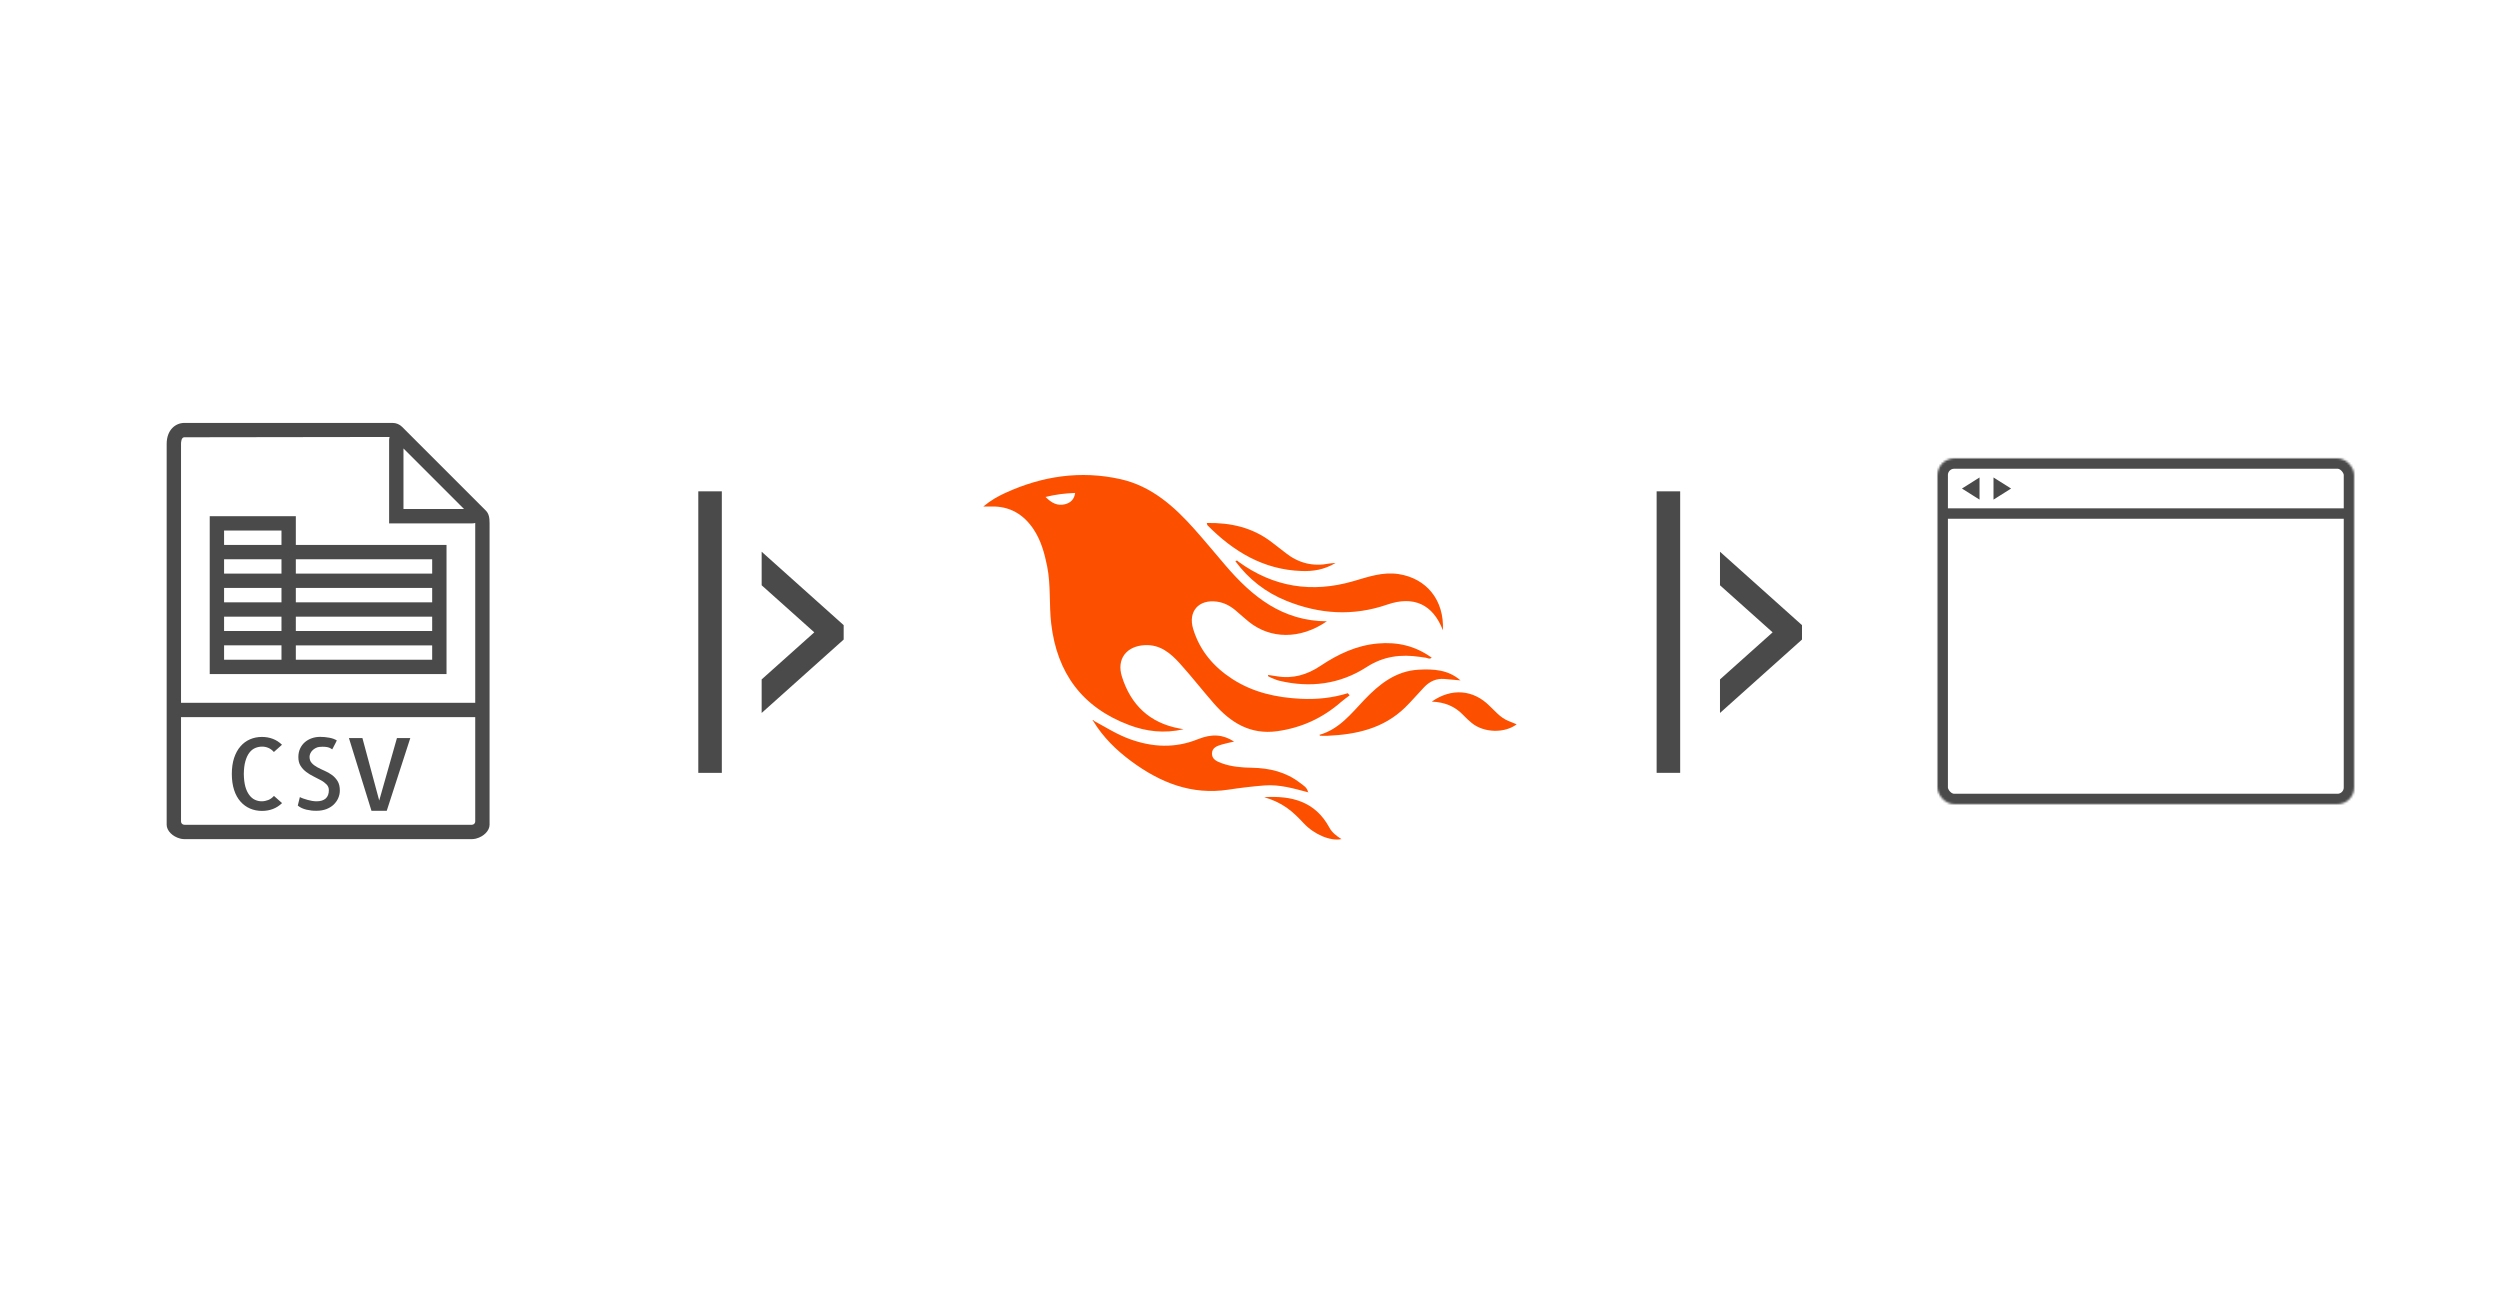 <svg width="1200" height="630" viewBox="0 0 1200 630" xmlns="http://www.w3.org/2000/svg" xmlns:xlink="http://www.w3.org/1999/xlink"><title>exporting-csv-files-from-phoenix</title><defs><rect id="a" width="200" height="166" rx="8"/><mask id="b" x="0" y="0" width="200" height="166" fill="#fff"><use xlink:href="#a"/></mask></defs><g fill="none" fill-rule="evenodd"><g fill="#4A4A4A"><path d="M233.106 244.988l-2.653-2.652-34.79-34.79-2.65-2.652c-1.206-1.205-2.86-1.894-4.547-1.894H88.473C84.41 203 80 206.17 80 213.092V395.89c0 2.892 2.893 5.682 6.338 6.578.172.034.344.103.516.138.517.103 1.068.172 1.62.172H226.49c.55 0 1.102-.07 1.654-.172.172-.035.344-.104.516-.138 3.445-.896 6.338-3.686 6.338-6.58V251.155c0-2.653-.31-4.616-1.894-6.166zm-10.368-.655h-29.07v-29.07l29.07 29.07zM88.473 395.89c-.24 0-.447-.104-.69-.173-.515-.24-.894-.793-.894-1.413v-50.082h141.22v50.082c0 .62-.378 1.172-.894 1.413-.207.07-.448.172-.69.172H88.474zm-1.584-58.557v-124.24c0-.76.102-3.204 1.583-3.204l98.546-.14c-.14.483-.242.966-.242 1.482v39.99h39.99c.448 0 .895-.07 1.343-.206V337.333H86.89z" id="Shape"/><path d="M119.714 361.272c.827-1.068 1.757-1.79 2.825-2.24 1.067-.446 2.17-.653 3.306-.653 1.033 0 2.032.206 2.996.62.965.412 1.826 1.067 2.618 1.962l3.892-3.48c-1.274-1.24-2.755-2.203-4.374-2.823-1.62-.62-3.376-.93-5.27-.93-2.032 0-3.927.378-5.684 1.136-1.756.757-3.306 1.894-4.58 3.375-1.31 1.482-2.308 3.308-3.066 5.547-.724 2.204-1.102 4.787-1.102 7.715s.378 5.477 1.102 7.716c.723 2.24 1.756 4.064 3.065 5.545 1.31 1.48 2.825 2.584 4.58 3.34 1.758.76 3.653 1.138 5.72 1.138 1.894 0 3.65-.31 5.27-.93 1.618-.62 3.1-1.583 4.374-2.823l-3.893-3.445c-.826.896-1.722 1.585-2.72 1.964-1 .378-2.033.62-3.17.62-1.136 0-2.204-.242-3.237-.724-1.034-.482-1.93-1.24-2.72-2.308-.794-1.067-1.448-2.41-1.896-4.064-.447-1.653-.688-3.686-.722-6.028.034-2.41.275-4.443.758-6.13.482-1.69 1.102-3.032 1.928-4.1zM159.326 371.984c-1.068-.792-2.24-1.446-3.514-1.997-1.24-.55-2.41-1.103-3.48-1.688-1.066-.587-1.962-1.24-2.685-2.033-.724-.758-1.068-1.79-1.068-3.03 0-.518.137-1.035.378-1.586.24-.55.585-1.032 1.033-1.48.45-.448.93-.792 1.517-1.102.585-.31 1.17-.482 1.79-.55 1.137-.105 2.067-.105 2.79-.036.724.07 1.31.172 1.757.345.448.172.793.31 1 .482.206.17.447.274.62.378.034-.035.137-.172.275-.482.17-.276.343-.62.55-1.068.207-.414.448-.86.723-1.378.24-.482.483-.93.655-1.343-.896-.586-2.1-1.034-3.582-1.31-1.482-.275-2.928-.413-4.375-.413-1.41 0-2.754.207-4.03.655-1.273.447-2.376 1.067-3.34 1.893-.964.827-1.722 1.86-2.273 3.03-.55 1.173-.86 2.55-.86 4.1 0 1.688.343 3.1 1.066 4.237.724 1.137 1.62 2.1 2.72 2.928 1.104.826 2.275 1.55 3.55 2.17 1.24.62 2.41 1.24 3.513 1.825 1.102.586 1.997 1.31 2.72 2.033.724.757 1.068 1.653 1.068 2.72 0 1.757-.516 3.1-1.515 3.996-1.034.896-2.48 1.344-4.41 1.344-.62 0-1.31-.07-2.032-.173-.724-.137-1.447-.275-2.17-.482-.724-.206-1.412-.412-2.1-.653-.69-.24-1.24-.483-1.69-.724l-.998 4.065c.517.482 1.17.86 1.894 1.205.724.345 1.516.586 2.343.793.826.172 1.62.31 2.41.413.793.102 1.585.102 2.343.102 1.757 0 3.34-.275 4.72-.792 1.377-.55 2.548-1.24 3.478-2.136.93-.895 1.688-1.928 2.204-3.1.517-1.17.792-2.41.792-3.65 0-1.86-.344-3.376-1.067-4.547-.724-1.17-1.62-2.17-2.72-2.963zM182.024 384.247l-8.06-29.967h-6.475l10.814 34.892h7.337l11.3-34.892h-6.408zM142 247.778h-41.333v75.778h113.667v-62H142v-13.778zm-34.444 20.666h27.555v6.89h-27.554v-6.89zm0 13.778h27.555v6.89h-27.554v-6.89zm0 13.778h27.555v6.89h-27.554V296zm27.555 20.667h-27.554v-6.89h27.555v6.89zm72.334 0H142v-6.89h65.444v6.89zm0-13.778H142V296h65.444v6.89zm0-13.78H142v-6.888h65.444v6.89zm0-20.666v6.89H142v-6.89h65.444zm-99.888-6.888v-6.89h27.555v6.89h-27.554z" id="Shape"/></g><g id="Pipe" fill="#4A4A4A"><path id="|" d="M335.182 370.963h11.298V235.84h-11.298z"/><path id="Shape" d="M365.595 342.223l39.365-35.24v-6.913l-39.365-35.24v16.102l25.264 22.594-25.265 22.594z"/></g><g fill="#4A4A4A"><path d="M795.182 370.963h11.298V235.84h-11.298"/><path id="Shape" d="M825.595 342.223l39.365-35.24v-6.913l-39.365-35.24v16.102l25.264 22.594-25.265 22.594z"/></g><path d="M568.135 350.038c-1.128-.203-1.57-.28-2.012-.362-14.288-2.657-23.32-11.303-27.6-24.895-2.668-8.47 2.18-14.71 11.066-15.12 7.275-.338 12.255 3.844 16.66 8.71 5.676 6.274 10.88 12.973 16.456 19.34 8.028 9.168 17.487 15.07 30.43 13.25 11.604-1.635 21.717-6.292 30.517-13.957 1.323-1.152 2.774-2.156 4.167-3.23l-.878-1.034c-7.387 2.293-14.92 3.064-22.62 2.677-11.647-.586-22.746-3.018-32.677-9.413-9.062-5.836-15.745-13.656-18.922-24.1-2.566-8.44 2.686-14.342 11.43-13.122 3.457.482 6.367 2.04 8.98 4.247 2.126 1.795 4.166 3.7 6.335 5.44 10.206 8.202 24.467 8.658 37.422-.246-21.298-.097-35.788-11.812-48.515-26.66-4.98-5.81-9.844-11.725-14.928-17.444-9.837-11.067-20.75-20.817-35.693-24.143-19.088-4.25-37.516-1.472-55.204 6.63-3.527 1.614-6.914 3.492-10.55 6.518 1.8 0 2.782.022 3.762-.003 8.918-.23 15.6 3.733 20.42 11.028 3.51 5.31 5.162 11.313 6.422 17.49 1.87 9.167.902 18.513 1.982 27.722 2.776 23.675 14.876 40.196 37.406 48.656 8.262 3.103 16.736 4.136 26.143 2.02zm-56.94-107.997c-3.56.9-6.404-.538-9.336-3.505 5.02-1.25 9.448-1.736 14.206-1.923-.39 3.09-2.21 4.76-4.87 5.43zm116.66 138.252c-.31-2.28-2.258-3.283-3.79-4.475-6.77-5.27-14.69-7.137-23.088-7.292-5.01-.092-9.97-.466-14.696-2.223-2.165-.805-4.588-1.84-4.533-4.638.055-2.84 2.526-3.643 4.775-4.315 1.84-.55 3.74-.902 5.837-1.392-5.325-3.412-10.526-3.885-17.456-1.098-10.91 4.386-21.664 3.866-32.54-.06-6.14-2.217-11.588-5.696-17.26-8.777l-.156.107c.074-.05.152-.105.147-.102-.14-.428-.394-.44-.72-.2.15.13.297.26.445.39 4.705 7.71 11.06 13.915 18.24 19.217 13.83 10.21 28.933 16.3 46.606 13.597 5.708-.873 11.46-1.55 17.216-2.014 7.218-.583 14.095 1.448 20.972 3.274zm-33.32-110.62c-.382-.276-.75-.97-1.53-.252 6.36 8.6 14.527 14.94 24.362 18.93 15.873 6.442 31.983 7.544 48.46 1.86 12.792-4.412 21.99-.1 26.768 12.32.69-14.417-7.79-24.92-21.3-26.98-7.6-1.158-14.616 1.363-21.735 3.428-19.81 5.744-38.22 2.908-55.025-9.305zm98.737 56.23c2.582.216 5.162.45 7.743.676-5.832-5.123-12.94-5.53-20.13-5.12-10.95.622-18.84 6.937-26.032 14.482-6.337 6.65-12.063 14.11-21.52 16.782.158.284.2.426.243.426 1.272.02 2.547.08 3.816.02 13.735-.62 26.674-3.518 36.967-13.486 3.24-3.14 6.14-6.626 9.27-9.884 2.61-2.717 5.775-4.223 9.642-3.897zm-31.907-17.023c-10.25.895-19.154 5.135-27.517 10.726-6.437 4.303-13.32 6.34-21.057 4.993-1.36-.238-2.73-.415-4.097-.62-.016.19-.03.38-.047.572.492.253.967.55 1.48.752 1.288.51 2.558 1.124 3.896 1.442 14.886 3.54 29.136 1.726 41.984-6.573 8.098-5.23 16.48-6.222 25.567-4.87.918.136 1.832.303 2.754.39.854.08 1.746.93 2.9.01-7.944-5.738-16.5-7.642-25.862-6.824zm-36.634-34.794c5.378.186 10.73-.518 16.355-3.86-1.647.147-2.346.144-3.016.278-7.75 1.544-14.704-.146-20.9-5.044-2.272-1.798-4.583-3.548-6.885-5.31-9.126-6.98-19.59-9.314-31.038-9.116.185.563.196.95.395 1.15 12.455 12.597 26.87 21.274 45.09 21.902zm90.143 64.638c-7.708-7.645-18.052-8.63-27.624-1.958 6.335.285 11.09 2.306 14.948 6.3 1.365 1.413 2.78 2.8 4.307 4.032 5.832 4.704 15.72 4.93 21.495.566-6.785-2.648-6.785-2.648-13.127-8.94zm-76.767 58.545c-6.774-12.61-18.16-15.455-31.31-14.61 3.887 1.08 7.518 2.738 10.85 5.064 3.06 2.137 5.637 4.783 8.176 7.493 5.03 5.37 12.883 8.664 18.086 7.55-2.39-1.506-4.51-3.096-5.802-5.498zm63.03-70.432c.003-.08.005-.16.01-.245l-.02.02.022-.023-.133-.012c.026.024.054.043.08.067l.042.193zm-72.906 53.75l-.267-.15c.012.057.026.113.056.16.017.03.137-.005.21-.01zm-.267-.15c-.008-.04-.015-.083-.026-.124l-.03.038.03-.037-.083-.023c.005.034.017.062.02.097l.09.048z" fill="#FD4F00"/><g transform="translate(930 220)" stroke="#4A4A4A"><use mask="url(#b)" stroke-width="10" xlink:href="#a"/><path d="M5.392 26.5H196.57" stroke-width="5" stroke-linecap="square"/><path id="Triangle-1" fill="#4A4A4A" d="M34.382 14.5l-7 4.412V10.09z"/><path fill="#4A4A4A" d="M12.676 14.5l7 4.412V10.09z"/></g></g></svg>